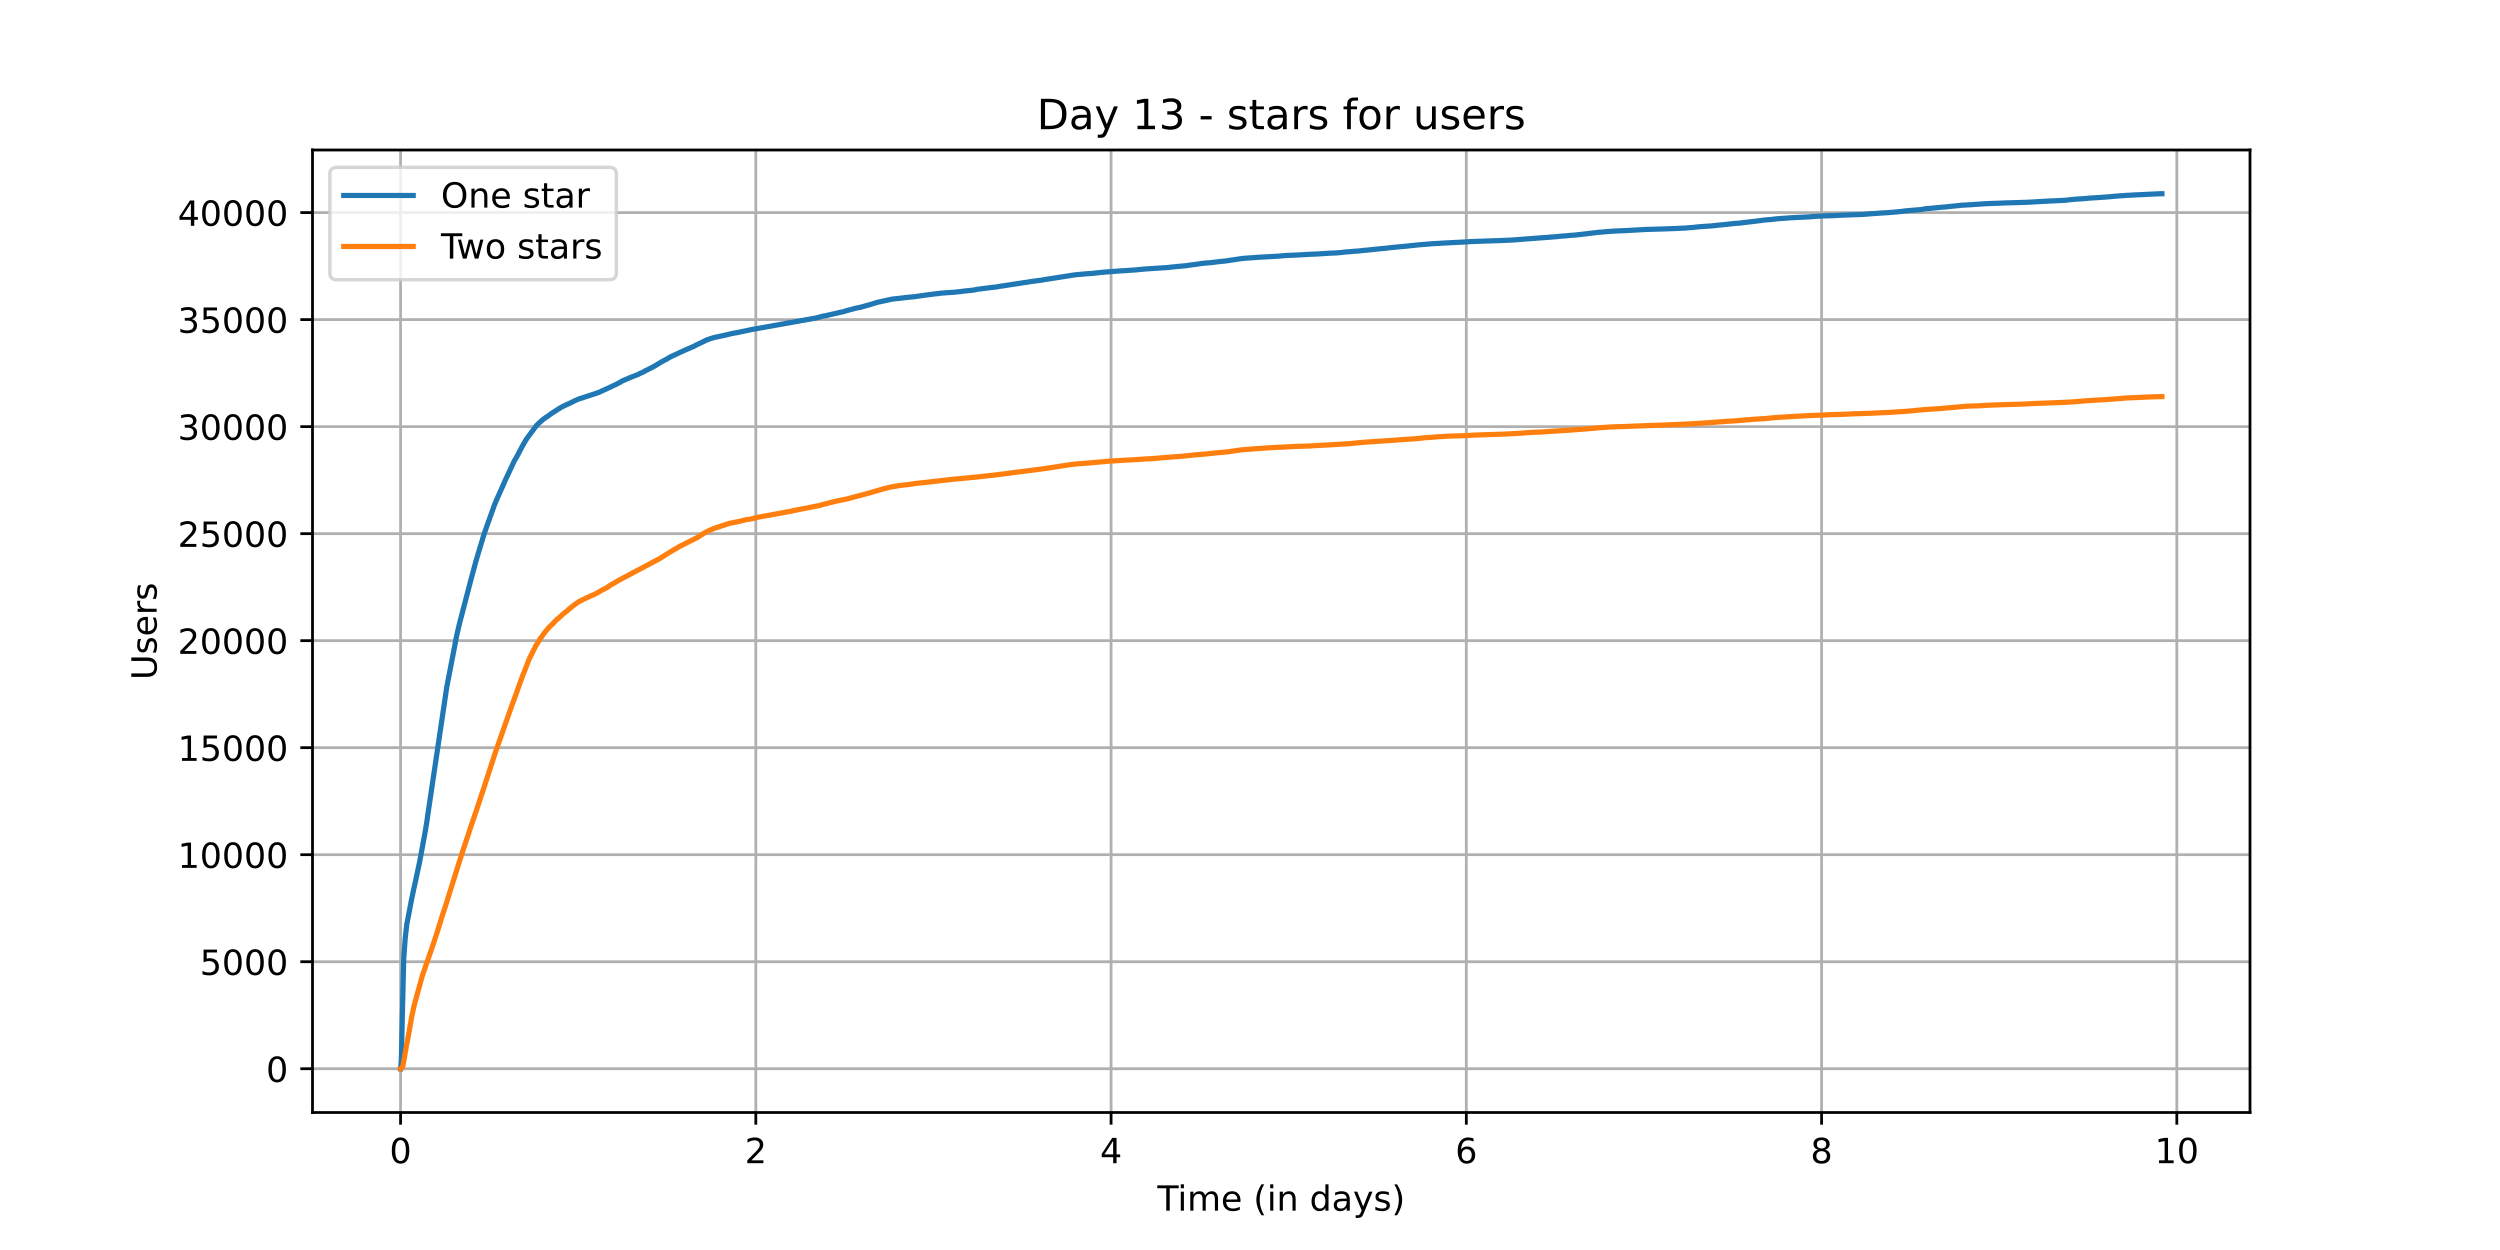 <?xml version="1.0" encoding="utf-8" standalone="no"?>
<!DOCTYPE svg PUBLIC "-//W3C//DTD SVG 1.1//EN"
  "http://www.w3.org/Graphics/SVG/1.1/DTD/svg11.dtd">
<!-- Created with matplotlib (https://matplotlib.org/) -->
<svg height="360pt" version="1.1" viewBox="0 0 720 360" width="720pt" xmlns="http://www.w3.org/2000/svg" xmlns:xlink="http://www.w3.org/1999/xlink">
 <defs>
  <style type="text/css">*{stroke-linecap:butt;stroke-linejoin:round;}</style>
 </defs>
 <g id="figure_1">
  <g id="patch_1">
   <path d="M 0 360 
L 720 360 
L 720 0 
L 0 0 
z
" style="fill:#ffffff;"/>
  </g>
  <g id="axes_1">
   <g id="patch_2">
    <path d="M 90 320.4 
L 648 320.4 
L 648 43.2 
L 90 43.2 
z
" style="fill:#ffffff;"/>
   </g>
   <g id="matplotlib.axis_1">
    <g id="xtick_1">
     <g id="line2d_1">
      <path clip-path="url(#p89da84769e)" d="M 115.364 320.4 
L 115.364 43.2 
" style="fill:none;stroke:#b0b0b0;stroke-linecap:square;stroke-width:0.8;"/>
     </g>
     <g id="line2d_2">
      <defs>
       <path d="M 0 0 
L 0 3.5 
" id="mcecd4318ad" style="stroke:#000000;stroke-width:0.8;"/>
      </defs>
      <g>
       <use style="stroke:#000000;stroke-width:0.8;" x="115.364" xlink:href="#mcecd4318ad" y="320.4"/>
      </g>
     </g>
     <g id="text_1">
      <!-- 0 -->
      <g transform="translate(112.182 334.998)scale(0.1 -0.1)">
       <defs>
        <path d="M 31.781 66.406 
Q 24.172 66.406 20.328 58.906 
Q 16.5 51.422 16.5 36.375 
Q 16.5 21.391 20.328 13.891 
Q 24.172 6.391 31.781 6.391 
Q 39.453 6.391 43.281 13.891 
Q 47.125 21.391 47.125 36.375 
Q 47.125 51.422 43.281 58.906 
Q 39.453 66.406 31.781 66.406 
z
M 31.781 74.219 
Q 44.047 74.219 50.516 64.516 
Q 56.984 54.828 56.984 36.375 
Q 56.984 17.969 50.516 8.266 
Q 44.047 -1.422 31.781 -1.422 
Q 19.531 -1.422 13.062 8.266 
Q 6.594 17.969 6.594 36.375 
Q 6.594 54.828 13.062 64.516 
Q 19.531 74.219 31.781 74.219 
z
" id="DejaVuSans-48"/>
       </defs>
       <use xlink:href="#DejaVuSans-48"/>
      </g>
     </g>
    </g>
    <g id="xtick_2">
     <g id="line2d_3">
      <path clip-path="url(#p89da84769e)" d="M 217.676 320.4 
L 217.676 43.2 
" style="fill:none;stroke:#b0b0b0;stroke-linecap:square;stroke-width:0.8;"/>
     </g>
     <g id="line2d_4">
      <g>
       <use style="stroke:#000000;stroke-width:0.8;" x="217.676" xlink:href="#mcecd4318ad" y="320.4"/>
      </g>
     </g>
     <g id="text_2">
      <!-- 2 -->
      <g transform="translate(214.495 334.998)scale(0.1 -0.1)">
       <defs>
        <path d="M 19.188 8.297 
L 53.609 8.297 
L 53.609 0 
L 7.328 0 
L 7.328 8.297 
Q 12.938 14.109 22.625 23.891 
Q 32.328 33.688 34.812 36.531 
Q 39.547 41.844 41.422 45.531 
Q 43.312 49.219 43.312 52.781 
Q 43.312 58.594 39.234 62.25 
Q 35.156 65.922 28.609 65.922 
Q 23.969 65.922 18.812 64.312 
Q 13.672 62.703 7.812 59.422 
L 7.812 69.391 
Q 13.766 71.781 18.938 73 
Q 24.125 74.219 28.422 74.219 
Q 39.75 74.219 46.484 68.547 
Q 53.219 62.891 53.219 53.422 
Q 53.219 48.922 51.531 44.891 
Q 49.859 40.875 45.406 35.406 
Q 44.188 33.984 37.641 27.219 
Q 31.109 20.453 19.188 8.297 
z
" id="DejaVuSans-50"/>
       </defs>
       <use xlink:href="#DejaVuSans-50"/>
      </g>
     </g>
    </g>
    <g id="xtick_3">
     <g id="line2d_5">
      <path clip-path="url(#p89da84769e)" d="M 319.988 320.4 
L 319.988 43.2 
" style="fill:none;stroke:#b0b0b0;stroke-linecap:square;stroke-width:0.8;"/>
     </g>
     <g id="line2d_6">
      <g>
       <use style="stroke:#000000;stroke-width:0.8;" x="319.988" xlink:href="#mcecd4318ad" y="320.4"/>
      </g>
     </g>
     <g id="text_3">
      <!-- 4 -->
      <g transform="translate(316.807 334.998)scale(0.1 -0.1)">
       <defs>
        <path d="M 37.797 64.312 
L 12.891 25.391 
L 37.797 25.391 
z
M 35.203 72.906 
L 47.609 72.906 
L 47.609 25.391 
L 58.016 25.391 
L 58.016 17.188 
L 47.609 17.188 
L 47.609 0 
L 37.797 0 
L 37.797 17.188 
L 4.891 17.188 
L 4.891 26.703 
z
" id="DejaVuSans-52"/>
       </defs>
       <use xlink:href="#DejaVuSans-52"/>
      </g>
     </g>
    </g>
    <g id="xtick_4">
     <g id="line2d_7">
      <path clip-path="url(#p89da84769e)" d="M 422.3 320.4 
L 422.3 43.2 
" style="fill:none;stroke:#b0b0b0;stroke-linecap:square;stroke-width:0.8;"/>
     </g>
     <g id="line2d_8">
      <g>
       <use style="stroke:#000000;stroke-width:0.8;" x="422.3" xlink:href="#mcecd4318ad" y="320.4"/>
      </g>
     </g>
     <g id="text_4">
      <!-- 6 -->
      <g transform="translate(419.119 334.998)scale(0.1 -0.1)">
       <defs>
        <path d="M 33.016 40.375 
Q 26.375 40.375 22.484 35.828 
Q 18.609 31.297 18.609 23.391 
Q 18.609 15.531 22.484 10.953 
Q 26.375 6.391 33.016 6.391 
Q 39.656 6.391 43.531 10.953 
Q 47.406 15.531 47.406 23.391 
Q 47.406 31.297 43.531 35.828 
Q 39.656 40.375 33.016 40.375 
z
M 52.594 71.297 
L 52.594 62.312 
Q 48.875 64.062 45.094 64.984 
Q 41.312 65.922 37.594 65.922 
Q 27.828 65.922 22.672 59.328 
Q 17.531 52.734 16.797 39.406 
Q 19.672 43.656 24.016 45.922 
Q 28.375 48.188 33.594 48.188 
Q 44.578 48.188 50.953 41.516 
Q 57.328 34.859 57.328 23.391 
Q 57.328 12.156 50.688 5.359 
Q 44.047 -1.422 33.016 -1.422 
Q 20.359 -1.422 13.672 8.266 
Q 6.984 17.969 6.984 36.375 
Q 6.984 53.656 15.188 63.938 
Q 23.391 74.219 37.203 74.219 
Q 40.922 74.219 44.703 73.484 
Q 48.484 72.75 52.594 71.297 
z
" id="DejaVuSans-54"/>
       </defs>
       <use xlink:href="#DejaVuSans-54"/>
      </g>
     </g>
    </g>
    <g id="xtick_5">
     <g id="line2d_9">
      <path clip-path="url(#p89da84769e)" d="M 524.613 320.4 
L 524.613 43.2 
" style="fill:none;stroke:#b0b0b0;stroke-linecap:square;stroke-width:0.8;"/>
     </g>
     <g id="line2d_10">
      <g>
       <use style="stroke:#000000;stroke-width:0.8;" x="524.613" xlink:href="#mcecd4318ad" y="320.4"/>
      </g>
     </g>
     <g id="text_5">
      <!-- 8 -->
      <g transform="translate(521.431 334.998)scale(0.1 -0.1)">
       <defs>
        <path d="M 31.781 34.625 
Q 24.75 34.625 20.719 30.859 
Q 16.703 27.094 16.703 20.516 
Q 16.703 13.922 20.719 10.156 
Q 24.75 6.391 31.781 6.391 
Q 38.812 6.391 42.859 10.172 
Q 46.922 13.969 46.922 20.516 
Q 46.922 27.094 42.891 30.859 
Q 38.875 34.625 31.781 34.625 
z
M 21.922 38.812 
Q 15.578 40.375 12.031 44.719 
Q 8.5 49.078 8.5 55.328 
Q 8.5 64.062 14.719 69.141 
Q 20.953 74.219 31.781 74.219 
Q 42.672 74.219 48.875 69.141 
Q 55.078 64.062 55.078 55.328 
Q 55.078 49.078 51.531 44.719 
Q 48 40.375 41.703 38.812 
Q 48.828 37.156 52.797 32.312 
Q 56.781 27.484 56.781 20.516 
Q 56.781 9.906 50.312 4.234 
Q 43.844 -1.422 31.781 -1.422 
Q 19.734 -1.422 13.25 4.234 
Q 6.781 9.906 6.781 20.516 
Q 6.781 27.484 10.781 32.312 
Q 14.797 37.156 21.922 38.812 
z
M 18.312 54.391 
Q 18.312 48.734 21.844 45.562 
Q 25.391 42.391 31.781 42.391 
Q 38.141 42.391 41.719 45.562 
Q 45.312 48.734 45.312 54.391 
Q 45.312 60.062 41.719 63.234 
Q 38.141 66.406 31.781 66.406 
Q 25.391 66.406 21.844 63.234 
Q 18.312 60.062 18.312 54.391 
z
" id="DejaVuSans-56"/>
       </defs>
       <use xlink:href="#DejaVuSans-56"/>
      </g>
     </g>
    </g>
    <g id="xtick_6">
     <g id="line2d_11">
      <path clip-path="url(#p89da84769e)" d="M 626.925 320.4 
L 626.925 43.2 
" style="fill:none;stroke:#b0b0b0;stroke-linecap:square;stroke-width:0.8;"/>
     </g>
     <g id="line2d_12">
      <g>
       <use style="stroke:#000000;stroke-width:0.8;" x="626.925" xlink:href="#mcecd4318ad" y="320.4"/>
      </g>
     </g>
     <g id="text_6">
      <!-- 10 -->
      <g transform="translate(620.562 334.998)scale(0.1 -0.1)">
       <defs>
        <path d="M 12.406 8.297 
L 28.516 8.297 
L 28.516 63.922 
L 10.984 60.406 
L 10.984 69.391 
L 28.422 72.906 
L 38.281 72.906 
L 38.281 8.297 
L 54.391 8.297 
L 54.391 0 
L 12.406 0 
z
" id="DejaVuSans-49"/>
       </defs>
       <use xlink:href="#DejaVuSans-49"/>
       <use x="63.623" xlink:href="#DejaVuSans-48"/>
      </g>
     </g>
    </g>
    <g id="text_7">
     <!-- Time (in days) -->
     <g transform="translate(333.327 348.677)scale(0.1 -0.1)">
      <defs>
       <path d="M -0.297 72.906 
L 61.375 72.906 
L 61.375 64.594 
L 35.5 64.594 
L 35.5 0 
L 25.594 0 
L 25.594 64.594 
L -0.297 64.594 
z
" id="DejaVuSans-84"/>
       <path d="M 9.422 54.688 
L 18.406 54.688 
L 18.406 0 
L 9.422 0 
z
M 9.422 75.984 
L 18.406 75.984 
L 18.406 64.594 
L 9.422 64.594 
z
" id="DejaVuSans-105"/>
       <path d="M 52 44.188 
Q 55.375 50.25 60.062 53.125 
Q 64.75 56 71.094 56 
Q 79.641 56 84.281 50.016 
Q 88.922 44.047 88.922 33.016 
L 88.922 0 
L 79.891 0 
L 79.891 32.719 
Q 79.891 40.578 77.094 44.375 
Q 74.312 48.188 68.609 48.188 
Q 61.625 48.188 57.562 43.547 
Q 53.516 38.922 53.516 30.906 
L 53.516 0 
L 44.484 0 
L 44.484 32.719 
Q 44.484 40.625 41.703 44.406 
Q 38.922 48.188 33.109 48.188 
Q 26.219 48.188 22.156 43.531 
Q 18.109 38.875 18.109 30.906 
L 18.109 0 
L 9.078 0 
L 9.078 54.688 
L 18.109 54.688 
L 18.109 46.188 
Q 21.188 51.219 25.484 53.609 
Q 29.781 56 35.688 56 
Q 41.656 56 45.828 52.969 
Q 50 49.953 52 44.188 
z
" id="DejaVuSans-109"/>
       <path d="M 56.203 29.594 
L 56.203 25.203 
L 14.891 25.203 
Q 15.484 15.922 20.484 11.062 
Q 25.484 6.203 34.422 6.203 
Q 39.594 6.203 44.453 7.469 
Q 49.312 8.734 54.109 11.281 
L 54.109 2.781 
Q 49.266 0.734 44.188 -0.344 
Q 39.109 -1.422 33.891 -1.422 
Q 20.797 -1.422 13.156 6.188 
Q 5.516 13.812 5.516 26.812 
Q 5.516 40.234 12.766 48.109 
Q 20.016 56 32.328 56 
Q 43.359 56 49.781 48.891 
Q 56.203 41.797 56.203 29.594 
z
M 47.219 32.234 
Q 47.125 39.594 43.094 43.984 
Q 39.062 48.391 32.422 48.391 
Q 24.906 48.391 20.391 44.141 
Q 15.875 39.891 15.188 32.172 
z
" id="DejaVuSans-101"/>
       <path id="DejaVuSans-32"/>
       <path d="M 31 75.875 
Q 24.469 64.656 21.281 53.656 
Q 18.109 42.672 18.109 31.391 
Q 18.109 20.125 21.312 9.062 
Q 24.516 -2 31 -13.188 
L 23.188 -13.188 
Q 15.875 -1.703 12.234 9.375 
Q 8.594 20.453 8.594 31.391 
Q 8.594 42.281 12.203 53.312 
Q 15.828 64.359 23.188 75.875 
z
" id="DejaVuSans-40"/>
       <path d="M 54.891 33.016 
L 54.891 0 
L 45.906 0 
L 45.906 32.719 
Q 45.906 40.484 42.875 44.328 
Q 39.844 48.188 33.797 48.188 
Q 26.516 48.188 22.312 43.547 
Q 18.109 38.922 18.109 30.906 
L 18.109 0 
L 9.078 0 
L 9.078 54.688 
L 18.109 54.688 
L 18.109 46.188 
Q 21.344 51.125 25.703 53.562 
Q 30.078 56 35.797 56 
Q 45.219 56 50.047 50.172 
Q 54.891 44.344 54.891 33.016 
z
" id="DejaVuSans-110"/>
       <path d="M 45.406 46.391 
L 45.406 75.984 
L 54.391 75.984 
L 54.391 0 
L 45.406 0 
L 45.406 8.203 
Q 42.578 3.328 38.25 0.953 
Q 33.938 -1.422 27.875 -1.422 
Q 17.969 -1.422 11.734 6.484 
Q 5.516 14.406 5.516 27.297 
Q 5.516 40.188 11.734 48.094 
Q 17.969 56 27.875 56 
Q 33.938 56 38.25 53.625 
Q 42.578 51.266 45.406 46.391 
z
M 14.797 27.297 
Q 14.797 17.391 18.875 11.75 
Q 22.953 6.109 30.078 6.109 
Q 37.203 6.109 41.297 11.75 
Q 45.406 17.391 45.406 27.297 
Q 45.406 37.203 41.297 42.844 
Q 37.203 48.484 30.078 48.484 
Q 22.953 48.484 18.875 42.844 
Q 14.797 37.203 14.797 27.297 
z
" id="DejaVuSans-100"/>
       <path d="M 34.281 27.484 
Q 23.391 27.484 19.188 25 
Q 14.984 22.516 14.984 16.5 
Q 14.984 11.719 18.141 8.906 
Q 21.297 6.109 26.703 6.109 
Q 34.188 6.109 38.703 11.406 
Q 43.219 16.703 43.219 25.484 
L 43.219 27.484 
z
M 52.203 31.203 
L 52.203 0 
L 43.219 0 
L 43.219 8.297 
Q 40.141 3.328 35.547 0.953 
Q 30.953 -1.422 24.312 -1.422 
Q 15.922 -1.422 10.953 3.297 
Q 6 8.016 6 15.922 
Q 6 25.141 12.172 29.828 
Q 18.359 34.516 30.609 34.516 
L 43.219 34.516 
L 43.219 35.406 
Q 43.219 41.609 39.141 45 
Q 35.062 48.391 27.688 48.391 
Q 23 48.391 18.547 47.266 
Q 14.109 46.141 10.016 43.891 
L 10.016 52.203 
Q 14.938 54.109 19.578 55.047 
Q 24.219 56 28.609 56 
Q 40.484 56 46.344 49.844 
Q 52.203 43.703 52.203 31.203 
z
" id="DejaVuSans-97"/>
       <path d="M 32.172 -5.078 
Q 28.375 -14.844 24.75 -17.812 
Q 21.141 -20.797 15.094 -20.797 
L 7.906 -20.797 
L 7.906 -13.281 
L 13.188 -13.281 
Q 16.891 -13.281 18.938 -11.516 
Q 21 -9.766 23.484 -3.219 
L 25.094 0.875 
L 2.984 54.688 
L 12.5 54.688 
L 29.594 11.922 
L 46.688 54.688 
L 56.203 54.688 
z
" id="DejaVuSans-121"/>
       <path d="M 44.281 53.078 
L 44.281 44.578 
Q 40.484 46.531 36.375 47.5 
Q 32.281 48.484 27.875 48.484 
Q 21.188 48.484 17.844 46.438 
Q 14.5 44.391 14.5 40.281 
Q 14.5 37.156 16.891 35.375 
Q 19.281 33.594 26.516 31.984 
L 29.594 31.297 
Q 39.156 29.25 43.188 25.516 
Q 47.219 21.781 47.219 15.094 
Q 47.219 7.469 41.188 3.016 
Q 35.156 -1.422 24.609 -1.422 
Q 20.219 -1.422 15.453 -0.562 
Q 10.688 0.297 5.422 2 
L 5.422 11.281 
Q 10.406 8.688 15.234 7.391 
Q 20.062 6.109 24.812 6.109 
Q 31.156 6.109 34.562 8.281 
Q 37.984 10.453 37.984 14.406 
Q 37.984 18.062 35.516 20.016 
Q 33.062 21.969 24.703 23.781 
L 21.578 24.516 
Q 13.234 26.266 9.516 29.906 
Q 5.812 33.547 5.812 39.891 
Q 5.812 47.609 11.281 51.797 
Q 16.75 56 26.812 56 
Q 31.781 56 36.172 55.266 
Q 40.578 54.547 44.281 53.078 
z
" id="DejaVuSans-115"/>
       <path d="M 8.016 75.875 
L 15.828 75.875 
Q 23.141 64.359 26.781 53.312 
Q 30.422 42.281 30.422 31.391 
Q 30.422 20.453 26.781 9.375 
Q 23.141 -1.703 15.828 -13.188 
L 8.016 -13.188 
Q 14.5 -2 17.703 9.062 
Q 20.906 20.125 20.906 31.391 
Q 20.906 42.672 17.703 53.656 
Q 14.5 64.656 8.016 75.875 
z
" id="DejaVuSans-41"/>
      </defs>
      <use xlink:href="#DejaVuSans-84"/>
      <use x="57.959" xlink:href="#DejaVuSans-105"/>
      <use x="85.742" xlink:href="#DejaVuSans-109"/>
      <use x="183.154" xlink:href="#DejaVuSans-101"/>
      <use x="244.678" xlink:href="#DejaVuSans-32"/>
      <use x="276.465" xlink:href="#DejaVuSans-40"/>
      <use x="315.479" xlink:href="#DejaVuSans-105"/>
      <use x="343.262" xlink:href="#DejaVuSans-110"/>
      <use x="406.641" xlink:href="#DejaVuSans-32"/>
      <use x="438.428" xlink:href="#DejaVuSans-100"/>
      <use x="501.904" xlink:href="#DejaVuSans-97"/>
      <use x="563.184" xlink:href="#DejaVuSans-121"/>
      <use x="622.363" xlink:href="#DejaVuSans-115"/>
      <use x="674.463" xlink:href="#DejaVuSans-41"/>
     </g>
    </g>
   </g>
   <g id="matplotlib.axis_2">
    <g id="ytick_1">
     <g id="line2d_13">
      <path clip-path="url(#p89da84769e)" d="M 90 307.8 
L 648 307.8 
" style="fill:none;stroke:#b0b0b0;stroke-linecap:square;stroke-width:0.8;"/>
     </g>
     <g id="line2d_14">
      <defs>
       <path d="M 0 0 
L -3.5 0 
" id="m0a771b5070" style="stroke:#000000;stroke-width:0.8;"/>
      </defs>
      <g>
       <use style="stroke:#000000;stroke-width:0.8;" x="90" xlink:href="#m0a771b5070" y="307.8"/>
      </g>
     </g>
     <g id="text_8">
      <!-- 0 -->
      <g transform="translate(76.638 311.599)scale(0.1 -0.1)">
       <use xlink:href="#DejaVuSans-48"/>
      </g>
     </g>
    </g>
    <g id="ytick_2">
     <g id="line2d_15">
      <path clip-path="url(#p89da84769e)" d="M 90 276.978 
L 648 276.978 
" style="fill:none;stroke:#b0b0b0;stroke-linecap:square;stroke-width:0.8;"/>
     </g>
     <g id="line2d_16">
      <g>
       <use style="stroke:#000000;stroke-width:0.8;" x="90" xlink:href="#m0a771b5070" y="276.978"/>
      </g>
     </g>
     <g id="text_9">
      <!-- 5000 -->
      <g transform="translate(57.55 280.777)scale(0.1 -0.1)">
       <defs>
        <path d="M 10.797 72.906 
L 49.516 72.906 
L 49.516 64.594 
L 19.828 64.594 
L 19.828 46.734 
Q 21.969 47.469 24.109 47.828 
Q 26.266 48.188 28.422 48.188 
Q 40.625 48.188 47.75 41.5 
Q 54.891 34.812 54.891 23.391 
Q 54.891 11.625 47.562 5.094 
Q 40.234 -1.422 26.906 -1.422 
Q 22.312 -1.422 17.547 -0.641 
Q 12.797 0.141 7.719 1.703 
L 7.719 11.625 
Q 12.109 9.234 16.797 8.062 
Q 21.484 6.891 26.703 6.891 
Q 35.156 6.891 40.078 11.328 
Q 45.016 15.766 45.016 23.391 
Q 45.016 31 40.078 35.438 
Q 35.156 39.891 26.703 39.891 
Q 22.75 39.891 18.812 39.016 
Q 14.891 38.141 10.797 36.281 
z
" id="DejaVuSans-53"/>
       </defs>
       <use xlink:href="#DejaVuSans-53"/>
       <use x="63.623" xlink:href="#DejaVuSans-48"/>
       <use x="127.246" xlink:href="#DejaVuSans-48"/>
       <use x="190.869" xlink:href="#DejaVuSans-48"/>
      </g>
     </g>
    </g>
    <g id="ytick_3">
     <g id="line2d_17">
      <path clip-path="url(#p89da84769e)" d="M 90 246.156 
L 648 246.156 
" style="fill:none;stroke:#b0b0b0;stroke-linecap:square;stroke-width:0.8;"/>
     </g>
     <g id="line2d_18">
      <g>
       <use style="stroke:#000000;stroke-width:0.8;" x="90" xlink:href="#m0a771b5070" y="246.156"/>
      </g>
     </g>
     <g id="text_10">
      <!-- 10000 -->
      <g transform="translate(51.188 249.955)scale(0.1 -0.1)">
       <use xlink:href="#DejaVuSans-49"/>
       <use x="63.623" xlink:href="#DejaVuSans-48"/>
       <use x="127.246" xlink:href="#DejaVuSans-48"/>
       <use x="190.869" xlink:href="#DejaVuSans-48"/>
       <use x="254.492" xlink:href="#DejaVuSans-48"/>
      </g>
     </g>
    </g>
    <g id="ytick_4">
     <g id="line2d_19">
      <path clip-path="url(#p89da84769e)" d="M 90 215.334 
L 648 215.334 
" style="fill:none;stroke:#b0b0b0;stroke-linecap:square;stroke-width:0.8;"/>
     </g>
     <g id="line2d_20">
      <g>
       <use style="stroke:#000000;stroke-width:0.8;" x="90" xlink:href="#m0a771b5070" y="215.334"/>
      </g>
     </g>
     <g id="text_11">
      <!-- 15000 -->
      <g transform="translate(51.188 219.133)scale(0.1 -0.1)">
       <use xlink:href="#DejaVuSans-49"/>
       <use x="63.623" xlink:href="#DejaVuSans-53"/>
       <use x="127.246" xlink:href="#DejaVuSans-48"/>
       <use x="190.869" xlink:href="#DejaVuSans-48"/>
       <use x="254.492" xlink:href="#DejaVuSans-48"/>
      </g>
     </g>
    </g>
    <g id="ytick_5">
     <g id="line2d_21">
      <path clip-path="url(#p89da84769e)" d="M 90 184.512 
L 648 184.512 
" style="fill:none;stroke:#b0b0b0;stroke-linecap:square;stroke-width:0.8;"/>
     </g>
     <g id="line2d_22">
      <g>
       <use style="stroke:#000000;stroke-width:0.8;" x="90" xlink:href="#m0a771b5070" y="184.512"/>
      </g>
     </g>
     <g id="text_12">
      <!-- 20000 -->
      <g transform="translate(51.188 188.312)scale(0.1 -0.1)">
       <use xlink:href="#DejaVuSans-50"/>
       <use x="63.623" xlink:href="#DejaVuSans-48"/>
       <use x="127.246" xlink:href="#DejaVuSans-48"/>
       <use x="190.869" xlink:href="#DejaVuSans-48"/>
       <use x="254.492" xlink:href="#DejaVuSans-48"/>
      </g>
     </g>
    </g>
    <g id="ytick_6">
     <g id="line2d_23">
      <path clip-path="url(#p89da84769e)" d="M 90 153.69 
L 648 153.69 
" style="fill:none;stroke:#b0b0b0;stroke-linecap:square;stroke-width:0.8;"/>
     </g>
     <g id="line2d_24">
      <g>
       <use style="stroke:#000000;stroke-width:0.8;" x="90" xlink:href="#m0a771b5070" y="153.69"/>
      </g>
     </g>
     <g id="text_13">
      <!-- 25000 -->
      <g transform="translate(51.188 157.49)scale(0.1 -0.1)">
       <use xlink:href="#DejaVuSans-50"/>
       <use x="63.623" xlink:href="#DejaVuSans-53"/>
       <use x="127.246" xlink:href="#DejaVuSans-48"/>
       <use x="190.869" xlink:href="#DejaVuSans-48"/>
       <use x="254.492" xlink:href="#DejaVuSans-48"/>
      </g>
     </g>
    </g>
    <g id="ytick_7">
     <g id="line2d_25">
      <path clip-path="url(#p89da84769e)" d="M 90 122.868 
L 648 122.868 
" style="fill:none;stroke:#b0b0b0;stroke-linecap:square;stroke-width:0.8;"/>
     </g>
     <g id="line2d_26">
      <g>
       <use style="stroke:#000000;stroke-width:0.8;" x="90" xlink:href="#m0a771b5070" y="122.868"/>
      </g>
     </g>
     <g id="text_14">
      <!-- 30000 -->
      <g transform="translate(51.188 126.668)scale(0.1 -0.1)">
       <defs>
        <path d="M 40.578 39.312 
Q 47.656 37.797 51.625 33 
Q 55.609 28.219 55.609 21.188 
Q 55.609 10.406 48.188 4.484 
Q 40.766 -1.422 27.094 -1.422 
Q 22.516 -1.422 17.656 -0.516 
Q 12.797 0.391 7.625 2.203 
L 7.625 11.719 
Q 11.719 9.328 16.594 8.109 
Q 21.484 6.891 26.812 6.891 
Q 36.078 6.891 40.938 10.547 
Q 45.797 14.203 45.797 21.188 
Q 45.797 27.641 41.281 31.266 
Q 36.766 34.906 28.719 34.906 
L 20.219 34.906 
L 20.219 43.016 
L 29.109 43.016 
Q 36.375 43.016 40.234 45.922 
Q 44.094 48.828 44.094 54.297 
Q 44.094 59.906 40.109 62.906 
Q 36.141 65.922 28.719 65.922 
Q 24.656 65.922 20.016 65.031 
Q 15.375 64.156 9.812 62.312 
L 9.812 71.094 
Q 15.438 72.656 20.344 73.438 
Q 25.25 74.219 29.594 74.219 
Q 40.828 74.219 47.359 69.109 
Q 53.906 64.016 53.906 55.328 
Q 53.906 49.266 50.438 45.094 
Q 46.969 40.922 40.578 39.312 
z
" id="DejaVuSans-51"/>
       </defs>
       <use xlink:href="#DejaVuSans-51"/>
       <use x="63.623" xlink:href="#DejaVuSans-48"/>
       <use x="127.246" xlink:href="#DejaVuSans-48"/>
       <use x="190.869" xlink:href="#DejaVuSans-48"/>
       <use x="254.492" xlink:href="#DejaVuSans-48"/>
      </g>
     </g>
    </g>
    <g id="ytick_8">
     <g id="line2d_27">
      <path clip-path="url(#p89da84769e)" d="M 90 92.047 
L 648 92.047 
" style="fill:none;stroke:#b0b0b0;stroke-linecap:square;stroke-width:0.8;"/>
     </g>
     <g id="line2d_28">
      <g>
       <use style="stroke:#000000;stroke-width:0.8;" x="90" xlink:href="#m0a771b5070" y="92.047"/>
      </g>
     </g>
     <g id="text_15">
      <!-- 35000 -->
      <g transform="translate(51.188 95.846)scale(0.1 -0.1)">
       <use xlink:href="#DejaVuSans-51"/>
       <use x="63.623" xlink:href="#DejaVuSans-53"/>
       <use x="127.246" xlink:href="#DejaVuSans-48"/>
       <use x="190.869" xlink:href="#DejaVuSans-48"/>
       <use x="254.492" xlink:href="#DejaVuSans-48"/>
      </g>
     </g>
    </g>
    <g id="ytick_9">
     <g id="line2d_29">
      <path clip-path="url(#p89da84769e)" d="M 90 61.225 
L 648 61.225 
" style="fill:none;stroke:#b0b0b0;stroke-linecap:square;stroke-width:0.8;"/>
     </g>
     <g id="line2d_30">
      <g>
       <use style="stroke:#000000;stroke-width:0.8;" x="90" xlink:href="#m0a771b5070" y="61.225"/>
      </g>
     </g>
     <g id="text_16">
      <!-- 40000 -->
      <g transform="translate(51.188 65.024)scale(0.1 -0.1)">
       <use xlink:href="#DejaVuSans-52"/>
       <use x="63.623" xlink:href="#DejaVuSans-48"/>
       <use x="127.246" xlink:href="#DejaVuSans-48"/>
       <use x="190.869" xlink:href="#DejaVuSans-48"/>
       <use x="254.492" xlink:href="#DejaVuSans-48"/>
      </g>
     </g>
    </g>
    <g id="text_17">
     <!-- Users -->
     <g transform="translate(45.108 195.801)rotate(-90)scale(0.1 -0.1)">
      <defs>
       <path d="M 8.688 72.906 
L 18.609 72.906 
L 18.609 28.609 
Q 18.609 16.891 22.844 11.734 
Q 27.094 6.594 36.625 6.594 
Q 46.094 6.594 50.344 11.734 
Q 54.594 16.891 54.594 28.609 
L 54.594 72.906 
L 64.5 72.906 
L 64.5 27.391 
Q 64.5 13.141 57.438 5.859 
Q 50.391 -1.422 36.625 -1.422 
Q 22.797 -1.422 15.734 5.859 
Q 8.688 13.141 8.688 27.391 
z
" id="DejaVuSans-85"/>
       <path d="M 41.109 46.297 
Q 39.594 47.172 37.812 47.578 
Q 36.031 48 33.891 48 
Q 26.266 48 22.188 43.047 
Q 18.109 38.094 18.109 28.812 
L 18.109 0 
L 9.078 0 
L 9.078 54.688 
L 18.109 54.688 
L 18.109 46.188 
Q 20.953 51.172 25.484 53.578 
Q 30.031 56 36.531 56 
Q 37.453 56 38.578 55.875 
Q 39.703 55.766 41.062 55.516 
z
" id="DejaVuSans-114"/>
      </defs>
      <use xlink:href="#DejaVuSans-85"/>
      <use x="73.193" xlink:href="#DejaVuSans-115"/>
      <use x="125.293" xlink:href="#DejaVuSans-101"/>
      <use x="186.816" xlink:href="#DejaVuSans-114"/>
      <use x="227.93" xlink:href="#DejaVuSans-115"/>
     </g>
    </g>
   </g>
   <g id="line2d_31">
    <path clip-path="url(#p89da84769e)" d="M 115.364 307.8 
L 115.561 305.753 
L 116.265 276.337 
L 116.688 270.351 
L 117.146 266.277 
L 118.519 259.114 
L 118.941 257.073 
L 119.328 255.279 
L 119.434 254.854 
L 120.772 248.61 
L 121.546 244.51 
L 122.462 239.48 
L 122.919 236.731 
L 123.306 234.006 
L 128.658 197.938 
L 131.545 182.959 
L 132.108 180.53 
L 132.565 178.699 
L 135.452 167.622 
L 136.966 161.988 
L 137.531 160.071 
L 138.165 157.962 
L 138.552 156.68 
L 139.397 153.875 
L 139.961 152.266 
L 140.242 151.453 
L 142.389 145.449 
L 142.917 144.197 
L 143.305 143.285 
L 143.938 141.91 
L 145.206 139.044 
L 145.593 138.138 
L 146.262 136.732 
L 148.093 132.793 
L 148.762 131.671 
L 149.889 129.538 
L 150.029 129.273 
L 150.381 128.601 
L 151.121 127.301 
L 151.438 126.746 
L 151.79 126.216 
L 154.571 122.468 
L 154.747 122.326 
L 155.24 121.821 
L 155.627 121.512 
L 156.261 120.908 
L 157.177 120.236 
L 157.599 119.996 
L 157.986 119.682 
L 158.197 119.552 
L 158.479 119.324 
L 160.838 117.783 
L 161.331 117.505 
L 161.577 117.314 
L 162.422 116.901 
L 164.64 115.872 
L 164.851 115.761 
L 165.062 115.65 
L 165.344 115.502 
L 166.435 115.009 
L 166.822 114.867 
L 171.751 113.264 
L 172.033 113.153 
L 172.632 112.95 
L 173.3 112.611 
L 174.568 112.056 
L 176.75 111.021 
L 177.631 110.608 
L 178.441 110.17 
L 178.687 110.065 
L 179.145 109.738 
L 180.413 109.196 
L 180.871 109.023 
L 181.258 108.826 
L 183.758 107.852 
L 184.501 107.458 
L 184.783 107.353 
L 185.205 107.186 
L 185.522 106.977 
L 185.768 106.823 
L 186.191 106.638 
L 187.001 106.237 
L 187.811 105.805 
L 188.092 105.645 
L 188.691 105.331 
L 188.972 105.158 
L 190.31 104.338 
L 191.226 103.827 
L 191.965 103.463 
L 192.564 103.075 
L 192.846 102.933 
L 193.303 102.68 
L 194.183 102.267 
L 194.5 102.132 
L 196.578 101.145 
L 196.895 101.034 
L 197.212 100.868 
L 198.339 100.393 
L 198.55 100.288 
L 199.853 99.734 
L 200.346 99.444 
L 200.733 99.271 
L 203.551 97.897 
L 204.149 97.693 
L 204.572 97.533 
L 205.452 97.268 
L 206.438 97.034 
L 209.291 96.436 
L 209.784 96.294 
L 210.242 96.183 
L 211.087 96.004 
L 211.615 95.899 
L 212.214 95.807 
L 212.742 95.696 
L 215.805 95.055 
L 216.615 94.882 
L 234.58 91.658 
L 235.144 91.572 
L 235.495 91.461 
L 237.08 91.023 
L 237.784 90.918 
L 238.769 90.69 
L 240.917 90.216 
L 241.164 90.142 
L 242.185 89.895 
L 242.889 89.784 
L 243.522 89.562 
L 245.036 89.143 
L 245.494 89.032 
L 246.057 88.86 
L 246.515 88.755 
L 247.255 88.601 
L 247.748 88.508 
L 248.065 88.416 
L 249.192 88.12 
L 249.579 87.966 
L 250.178 87.855 
L 252.82 87.029 
L 253.383 86.918 
L 256.025 86.351 
L 256.447 86.246 
L 257.01 86.135 
L 258.701 85.95 
L 259.687 85.839 
L 261.659 85.599 
L 263.033 85.488 
L 265.955 85.081 
L 266.73 84.97 
L 269.194 84.649 
L 270.25 84.545 
L 270.884 84.44 
L 272.292 84.329 
L 273.313 84.261 
L 274.968 84.156 
L 275.496 84.082 
L 276.552 83.977 
L 277.009 83.928 
L 277.784 83.817 
L 279.298 83.663 
L 280.284 83.552 
L 280.882 83.453 
L 281.304 83.342 
L 283.839 83.01 
L 284.755 82.905 
L 285.353 82.806 
L 286.727 82.677 
L 287.361 82.572 
L 288.066 82.436 
L 288.911 82.325 
L 289.509 82.233 
L 295.178 81.358 
L 295.953 81.253 
L 296.623 81.129 
L 299.159 80.79 
L 300.039 80.679 
L 300.462 80.581 
L 301.096 80.482 
L 301.449 80.421 
L 302.223 80.31 
L 309.196 79.212 
L 310.077 79.101 
L 311.274 79.003 
L 312.366 78.892 
L 313.422 78.818 
L 314.902 78.707 
L 315.465 78.627 
L 316.591 78.522 
L 316.908 78.479 
L 318.246 78.355 
L 319.795 78.245 
L 320.992 78.146 
L 322.365 78.041 
L 322.753 78.016 
L 323.703 77.961 
L 325.324 77.85 
L 325.712 77.825 
L 327.332 77.714 
L 328.882 77.554 
L 330.255 77.443 
L 330.678 77.412 
L 331.699 77.345 
L 333.318 77.24 
L 333.742 77.209 
L 335.466 77.098 
L 336.523 77.024 
L 337.403 76.913 
L 338.741 76.79 
L 339.867 76.685 
L 340.325 76.629 
L 341.663 76.518 
L 342.297 76.408 
L 344.867 76.068 
L 345.536 75.97 
L 345.923 75.884 
L 346.979 75.773 
L 348.035 75.699 
L 349.197 75.588 
L 351.522 75.292 
L 352.86 75.181 
L 357.757 74.441 
L 359.167 74.33 
L 360.258 74.25 
L 361.913 74.139 
L 363.039 74.053 
L 365.293 73.942 
L 366.243 73.886 
L 368.038 73.782 
L 368.461 73.751 
L 369.623 73.64 
L 370.679 73.566 
L 373.319 73.455 
L 374.164 73.418 
L 376.03 73.307 
L 376.98 73.251 
L 379.48 73.14 
L 380.43 73.085 
L 382.12 72.974 
L 382.542 72.943 
L 384.866 72.838 
L 386.029 72.746 
L 386.979 72.635 
L 387.225 72.598 
L 388.669 72.487 
L 389.936 72.376 
L 391.45 72.277 
L 391.767 72.228 
L 392.682 72.117 
L 393.844 72.025 
L 394.865 71.914 
L 396.308 71.766 
L 397.329 71.655 
L 397.752 71.618 
L 398.914 71.507 
L 400.711 71.303 
L 401.873 71.192 
L 403.281 71.051 
L 404.585 70.94 
L 406.276 70.755 
L 407.332 70.644 
L 408.847 70.49 
L 410.327 70.379 
L 411.595 70.268 
L 412.792 70.169 
L 414.905 70.064 
L 415.327 70.021 
L 417.616 69.91 
L 418.567 69.855 
L 420.926 69.744 
L 421.876 69.688 
L 423.531 69.577 
L 424.376 69.54 
L 427.756 69.429 
L 428.566 69.399 
L 431.946 69.288 
L 432.791 69.251 
L 435.326 69.14 
L 436.382 69.066 
L 437.825 68.961 
L 438.283 68.918 
L 439.656 68.807 
L 440.712 68.733 
L 442.191 68.622 
L 443.318 68.536 
L 444.901 68.425 
L 446.064 68.332 
L 447.508 68.221 
L 448.881 68.092 
L 449.937 67.981 
L 450.852 67.932 
L 451.909 67.821 
L 452.296 67.79 
L 453.775 67.685 
L 454.268 67.623 
L 456.063 67.42 
L 457.084 67.309 
L 457.648 67.229 
L 458.563 67.118 
L 460.393 66.908 
L 461.766 66.797 
L 463.104 66.674 
L 464.724 66.563 
L 465.639 66.514 
L 468.28 66.403 
L 469.16 66.36 
L 470.955 66.249 
L 471.765 66.218 
L 473.525 66.107 
L 474.37 66.07 
L 478.454 65.959 
L 479.264 65.928 
L 482.502 65.817 
L 483.418 65.768 
L 485.741 65.657 
L 486.058 65.608 
L 487.572 65.497 
L 489.262 65.312 
L 490.811 65.201 
L 491.198 65.176 
L 492.888 65.065 
L 494.543 64.886 
L 495.564 64.775 
L 496.831 64.664 
L 497.711 64.553 
L 499.366 64.375 
L 500.951 64.264 
L 501.479 64.196 
L 502.254 64.091 
L 502.711 64.042 
L 503.662 63.931 
L 505.563 63.709 
L 506.444 63.598 
L 508.662 63.314 
L 510.176 63.203 
L 510.668 63.142 
L 511.549 63.037 
L 511.83 63.006 
L 512.922 62.926 
L 514.435 62.815 
L 515.562 62.729 
L 517.604 62.618 
L 518.413 62.587 
L 520.702 62.476 
L 521.829 62.39 
L 523.448 62.279 
L 524.504 62.205 
L 528.448 62.094 
L 529.504 62.02 
L 532.144 61.909 
L 532.918 61.884 
L 535.914 61.773 
L 536.688 61.749 
L 537.885 61.638 
L 539.047 61.545 
L 540.666 61.434 
L 541.758 61.354 
L 543.659 61.243 
L 544.785 61.157 
L 546.088 61.046 
L 546.369 61.021 
L 547.355 60.916 
L 547.742 60.886 
L 548.446 60.775 
L 549.854 60.633 
L 551.227 60.522 
L 552.354 60.436 
L 553.446 60.325 
L 554.185 60.177 
L 555.101 60.066 
L 556.263 59.973 
L 557.355 59.862 
L 558.87 59.708 
L 560.349 59.597 
L 562.005 59.412 
L 563.167 59.301 
L 563.624 59.252 
L 564.54 59.147 
L 564.998 59.104 
L 567.005 58.993 
L 567.392 58.975 
L 568.872 58.864 
L 569.893 58.796 
L 571.689 58.685 
L 572.639 58.629 
L 575.878 58.518 
L 576.793 58.469 
L 580.384 58.358 
L 581.124 58.34 
L 584.257 58.241 
L 584.539 58.216 
L 586.545 58.105 
L 586.967 58.068 
L 589.326 57.958 
L 589.748 57.921 
L 592.107 57.816 
L 592.459 57.797 
L 594.641 57.692 
L 595.135 57.637 
L 596.12 57.526 
L 596.578 57.477 
L 597.634 57.366 
L 598.022 57.335 
L 599.852 57.236 
L 600.134 57.205 
L 601.507 57.076 
L 603.233 56.965 
L 604.218 56.903 
L 605.838 56.792 
L 606.226 56.768 
L 607.599 56.657 
L 608.937 56.534 
L 610.24 56.423 
L 611.191 56.367 
L 612.635 56.256 
L 613.445 56.225 
L 615.171 56.114 
L 615.911 56.096 
L 618.094 55.985 
L 618.974 55.942 
L 621.475 55.831 
L 621.862 55.806 
L 622.636 55.8 
L 622.636 55.8 
" style="fill:none;stroke:#1f77b4;stroke-linecap:square;stroke-width:1.5;"/>
   </g>
   <g id="line2d_32">
    <path clip-path="url(#p89da84769e)" d="M 115.364 307.8 
L 115.667 307.726 
L 115.984 307.042 
L 116.124 306.536 
L 117.075 301.081 
L 117.533 298.714 
L 118.554 292.925 
L 119.258 289.64 
L 121.617 281.059 
L 124.926 271.479 
L 125.947 268.336 
L 126.228 267.436 
L 126.967 265.062 
L 127.284 263.99 
L 127.53 263.225 
L 128.27 261.031 
L 128.552 260.131 
L 129.397 257.425 
L 132.953 246.082 
L 134.396 241.705 
L 134.678 240.935 
L 135.136 239.529 
L 135.769 237.551 
L 135.875 237.255 
L 137.142 233.587 
L 138.306 230.073 
L 138.588 229.105 
L 138.799 228.606 
L 142.706 216.561 
L 147.212 203.758 
L 147.635 202.568 
L 148.762 199.535 
L 149.149 198.401 
L 150.593 194.412 
L 150.875 193.777 
L 152.388 189.832 
L 154.36 185.875 
L 154.571 185.573 
L 155.029 184.845 
L 155.275 184.438 
L 155.698 183.791 
L 155.909 183.526 
L 156.719 182.379 
L 157 182.003 
L 157.177 181.788 
L 157.881 180.962 
L 158.162 180.629 
L 158.796 180.025 
L 159.289 179.556 
L 160.345 178.428 
L 160.838 178.058 
L 161.19 177.756 
L 161.753 177.226 
L 162.14 176.856 
L 163.443 175.833 
L 164.006 175.309 
L 165.414 174.187 
L 165.802 173.916 
L 166.118 173.688 
L 166.752 173.268 
L 166.963 173.182 
L 167.456 172.886 
L 168.301 172.486 
L 168.618 172.344 
L 168.829 172.233 
L 169.851 171.771 
L 170.238 171.567 
L 171.188 171.185 
L 171.646 170.914 
L 171.857 170.846 
L 172.033 170.747 
L 173.23 170.038 
L 173.969 169.656 
L 174.603 169.329 
L 174.85 169.194 
L 175.131 168.984 
L 175.835 168.51 
L 177.913 167.326 
L 178.194 167.123 
L 190.064 160.835 
L 190.416 160.619 
L 190.627 160.477 
L 192.952 158.998 
L 195.099 157.753 
L 195.486 157.506 
L 200.627 154.899 
L 200.945 154.732 
L 201.755 154.184 
L 203.128 153.345 
L 203.797 153 
L 205.452 152.248 
L 210.066 150.725 
L 210.664 150.614 
L 213.588 150.01 
L 213.904 149.918 
L 215.031 149.634 
L 216.052 149.523 
L 217.53 149.16 
L 218.024 149.018 
L 228.032 147.193 
L 228.208 147.119 
L 233.735 146.034 
L 234.615 145.843 
L 235.284 145.738 
L 236.2 145.529 
L 237.115 145.258 
L 238.136 145.017 
L 239.122 144.74 
L 239.509 144.66 
L 240.636 144.376 
L 244.367 143.605 
L 244.931 143.427 
L 246.092 143.112 
L 247.325 142.798 
L 248.522 142.477 
L 249.966 142.089 
L 250.882 141.824 
L 251.41 141.651 
L 251.833 141.54 
L 254.087 140.875 
L 255.426 140.548 
L 255.672 140.468 
L 256.095 140.369 
L 256.553 140.258 
L 256.905 140.197 
L 257.433 140.116 
L 258.102 140.005 
L 258.877 139.851 
L 260.568 139.66 
L 261.519 139.562 
L 261.835 139.518 
L 262.61 139.414 
L 263.279 139.29 
L 264.16 139.186 
L 264.618 139.136 
L 266.131 138.976 
L 267.187 138.865 
L 269.159 138.631 
L 270.109 138.52 
L 271.905 138.316 
L 272.926 138.205 
L 274.827 137.984 
L 276.376 137.873 
L 278.031 137.694 
L 279.298 137.583 
L 279.861 137.503 
L 281.304 137.392 
L 283.276 137.158 
L 284.403 137.047 
L 284.755 136.979 
L 285.917 136.868 
L 286.375 136.818 
L 287.22 136.708 
L 289.228 136.467 
L 290.108 136.356 
L 290.671 136.27 
L 291.481 136.159 
L 292.009 136.085 
L 294.051 135.832 
L 294.932 135.721 
L 297.151 135.438 
L 297.855 135.333 
L 298.278 135.296 
L 300.709 134.975 
L 301.519 134.864 
L 306.907 134.026 
L 307.576 133.915 
L 309.971 133.607 
L 311.344 133.502 
L 311.732 133.484 
L 313.035 133.373 
L 314.162 133.286 
L 315.571 133.175 
L 317.049 133.021 
L 318.246 132.929 
L 318.457 132.892 
L 320.147 132.781 
L 321.168 132.713 
L 323.034 132.602 
L 324.091 132.528 
L 326.311 132.417 
L 327.332 132.349 
L 329.094 132.238 
L 329.517 132.201 
L 331.734 132.097 
L 332.016 132.066 
L 333.459 131.961 
L 333.952 131.899 
L 335.044 131.795 
L 335.396 131.782 
L 336.523 131.696 
L 337.861 131.591 
L 338.318 131.542 
L 340.078 131.437 
L 340.536 131.388 
L 341.557 131.277 
L 342.015 131.227 
L 343.212 131.116 
L 344.726 130.962 
L 346.064 130.851 
L 347.296 130.747 
L 348.317 130.636 
L 349.972 130.451 
L 351.205 130.346 
L 351.628 130.309 
L 352.79 130.216 
L 353.706 130.105 
L 357.088 129.618 
L 358.039 129.514 
L 358.462 129.483 
L 359.66 129.384 
L 361.103 129.279 
L 361.561 129.23 
L 363.497 129.119 
L 364.799 129.002 
L 366.771 128.891 
L 367.686 128.842 
L 370.327 128.731 
L 370.749 128.7 
L 372.509 128.589 
L 373.249 128.571 
L 376.734 128.46 
L 377.543 128.429 
L 378.951 128.318 
L 379.796 128.281 
L 381.944 128.17 
L 382.824 128.127 
L 384.619 128.022 
L 385.008 127.991 
L 386.908 127.88 
L 387.824 127.831 
L 389.197 127.72 
L 389.69 127.664 
L 390.852 127.553 
L 392.224 127.424 
L 393.562 127.319 
L 393.95 127.288 
L 395.498 127.184 
L 395.886 127.159 
L 397.365 127.048 
L 397.717 127.036 
L 399.336 126.925 
L 400.111 126.9 
L 401.45 126.789 
L 402.648 126.69 
L 404.409 126.579 
L 405.536 126.493 
L 407.332 126.382 
L 408.742 126.247 
L 409.764 126.142 
L 410.292 126.068 
L 412.159 125.957 
L 413.461 125.84 
L 415.292 125.729 
L 415.715 125.686 
L 418.109 125.575 
L 418.778 125.568 
L 422.193 125.458 
L 422.58 125.433 
L 424.306 125.322 
L 425.116 125.291 
L 428.144 125.18 
L 428.883 125.162 
L 432.439 125.051 
L 433.213 125.026 
L 435.22 124.915 
L 436.065 124.878 
L 437.966 124.767 
L 439.128 124.675 
L 440.677 124.564 
L 441.663 124.502 
L 444.55 124.391 
L 445.817 124.274 
L 447.895 124.163 
L 448.353 124.12 
L 450.043 124.009 
L 450.888 123.972 
L 452.226 123.861 
L 453.282 123.787 
L 454.655 123.676 
L 455.535 123.633 
L 456.802 123.522 
L 458.07 123.411 
L 459.548 123.3 
L 460.112 123.22 
L 461.203 123.14 
L 462.964 123.029 
L 463.949 122.967 
L 466.695 122.856 
L 467.365 122.85 
L 470.146 122.739 
L 470.92 122.714 
L 473.666 122.603 
L 474.475 122.573 
L 477.679 122.462 
L 478.454 122.437 
L 481.024 122.326 
L 481.869 122.289 
L 484.615 122.178 
L 485.495 122.135 
L 487.608 122.024 
L 488.558 121.968 
L 490.283 121.858 
L 491.375 121.777 
L 493.17 121.666 
L 493.663 121.611 
L 494.719 121.537 
L 496.303 121.426 
L 497.5 121.327 
L 499.612 121.216 
L 500.845 121.112 
L 502.324 121.001 
L 502.817 120.939 
L 504.014 120.84 
L 505.387 120.729 
L 506.338 120.674 
L 508.24 120.569 
L 508.697 120.52 
L 509.824 120.409 
L 511.408 120.242 
L 513.239 120.138 
L 513.52 120.113 
L 515.667 120.002 
L 516.83 119.91 
L 519.329 119.799 
L 520.421 119.718 
L 523.272 119.608 
L 524.152 119.564 
L 526.652 119.453 
L 527.532 119.41 
L 531.545 119.305 
L 532.003 119.262 
L 534.432 119.151 
L 535.171 119.133 
L 538.766 119.022 
L 539.716 118.966 
L 542.004 118.855 
L 542.779 118.831 
L 545.067 118.72 
L 546.228 118.627 
L 548.165 118.516 
L 549.362 118.418 
L 550.699 118.313 
L 551.122 118.276 
L 551.932 118.165 
L 552.953 118.097 
L 554.009 117.986 
L 555.03 117.918 
L 556.334 117.808 
L 557.144 117.777 
L 558.905 117.666 
L 560.454 117.505 
L 561.899 117.395 
L 562.321 117.364 
L 563.448 117.253 
L 564.822 117.123 
L 566.16 117.012 
L 567.111 116.957 
L 570.457 116.846 
L 571.583 116.76 
L 574.012 116.649 
L 574.786 116.624 
L 577.814 116.513 
L 578.553 116.495 
L 582.602 116.384 
L 583.482 116.34 
L 585.348 116.236 
L 585.771 116.205 
L 589.044 116.094 
L 589.924 116.051 
L 592.705 115.94 
L 593.445 115.921 
L 596.05 115.81 
L 597.317 115.699 
L 598.761 115.588 
L 599.676 115.539 
L 600.627 115.428 
L 601.543 115.379 
L 603.127 115.274 
L 603.514 115.249 
L 604.465 115.194 
L 606.719 115.083 
L 607.036 115.04 
L 608.55 114.929 
L 609.642 114.849 
L 611.156 114.738 
L 612.53 114.602 
L 615.383 114.491 
L 616.263 114.448 
L 618.622 114.343 
L 619.01 114.325 
L 622.636 114.214 
L 622.636 114.214 
" style="fill:none;stroke:#ff7f0e;stroke-linecap:square;stroke-width:1.5;"/>
   </g>
   <g id="patch_3">
    <path d="M 90 320.4 
L 90 43.2 
" style="fill:none;stroke:#000000;stroke-linecap:square;stroke-linejoin:miter;stroke-width:0.8;"/>
   </g>
   <g id="patch_4">
    <path d="M 648 320.4 
L 648 43.2 
" style="fill:none;stroke:#000000;stroke-linecap:square;stroke-linejoin:miter;stroke-width:0.8;"/>
   </g>
   <g id="patch_5">
    <path d="M 90 320.4 
L 648 320.4 
" style="fill:none;stroke:#000000;stroke-linecap:square;stroke-linejoin:miter;stroke-width:0.8;"/>
   </g>
   <g id="patch_6">
    <path d="M 90 43.2 
L 648 43.2 
" style="fill:none;stroke:#000000;stroke-linecap:square;stroke-linejoin:miter;stroke-width:0.8;"/>
   </g>
   <g id="text_18">
    <!-- Day 13 - stars for users -->
    <g transform="translate(298.609 37.2)scale(0.12 -0.12)">
     <defs>
      <path d="M 19.672 64.797 
L 19.672 8.109 
L 31.594 8.109 
Q 46.688 8.109 53.688 14.938 
Q 60.688 21.781 60.688 36.531 
Q 60.688 51.172 53.688 57.984 
Q 46.688 64.797 31.594 64.797 
z
M 9.812 72.906 
L 30.078 72.906 
Q 51.266 72.906 61.172 64.094 
Q 71.094 55.281 71.094 36.531 
Q 71.094 17.672 61.125 8.828 
Q 51.172 0 30.078 0 
L 9.812 0 
z
" id="DejaVuSans-68"/>
      <path d="M 4.891 31.391 
L 31.203 31.391 
L 31.203 23.391 
L 4.891 23.391 
z
" id="DejaVuSans-45"/>
      <path d="M 18.312 70.219 
L 18.312 54.688 
L 36.812 54.688 
L 36.812 47.703 
L 18.312 47.703 
L 18.312 18.016 
Q 18.312 11.328 20.141 9.422 
Q 21.969 7.516 27.594 7.516 
L 36.812 7.516 
L 36.812 0 
L 27.594 0 
Q 17.188 0 13.234 3.875 
Q 9.281 7.766 9.281 18.016 
L 9.281 47.703 
L 2.688 47.703 
L 2.688 54.688 
L 9.281 54.688 
L 9.281 70.219 
z
" id="DejaVuSans-116"/>
      <path d="M 37.109 75.984 
L 37.109 68.5 
L 28.516 68.5 
Q 23.688 68.5 21.797 66.547 
Q 19.922 64.594 19.922 59.516 
L 19.922 54.688 
L 34.719 54.688 
L 34.719 47.703 
L 19.922 47.703 
L 19.922 0 
L 10.891 0 
L 10.891 47.703 
L 2.297 47.703 
L 2.297 54.688 
L 10.891 54.688 
L 10.891 58.5 
Q 10.891 67.625 15.141 71.797 
Q 19.391 75.984 28.609 75.984 
z
" id="DejaVuSans-102"/>
      <path d="M 30.609 48.391 
Q 23.391 48.391 19.188 42.75 
Q 14.984 37.109 14.984 27.297 
Q 14.984 17.484 19.156 11.844 
Q 23.344 6.203 30.609 6.203 
Q 37.797 6.203 41.984 11.859 
Q 46.188 17.531 46.188 27.297 
Q 46.188 37.016 41.984 42.703 
Q 37.797 48.391 30.609 48.391 
z
M 30.609 56 
Q 42.328 56 49.016 48.375 
Q 55.719 40.766 55.719 27.297 
Q 55.719 13.875 49.016 6.219 
Q 42.328 -1.422 30.609 -1.422 
Q 18.844 -1.422 12.172 6.219 
Q 5.516 13.875 5.516 27.297 
Q 5.516 40.766 12.172 48.375 
Q 18.844 56 30.609 56 
z
" id="DejaVuSans-111"/>
      <path d="M 8.5 21.578 
L 8.5 54.688 
L 17.484 54.688 
L 17.484 21.922 
Q 17.484 14.156 20.5 10.266 
Q 23.531 6.391 29.594 6.391 
Q 36.859 6.391 41.078 11.031 
Q 45.312 15.672 45.312 23.688 
L 45.312 54.688 
L 54.297 54.688 
L 54.297 0 
L 45.312 0 
L 45.312 8.406 
Q 42.047 3.422 37.719 1 
Q 33.406 -1.422 27.688 -1.422 
Q 18.266 -1.422 13.375 4.438 
Q 8.5 10.297 8.5 21.578 
z
M 31.109 56 
z
" id="DejaVuSans-117"/>
     </defs>
     <use xlink:href="#DejaVuSans-68"/>
     <use x="77.002" xlink:href="#DejaVuSans-97"/>
     <use x="138.281" xlink:href="#DejaVuSans-121"/>
     <use x="197.461" xlink:href="#DejaVuSans-32"/>
     <use x="229.248" xlink:href="#DejaVuSans-49"/>
     <use x="292.871" xlink:href="#DejaVuSans-51"/>
     <use x="356.494" xlink:href="#DejaVuSans-32"/>
     <use x="388.281" xlink:href="#DejaVuSans-45"/>
     <use x="424.365" xlink:href="#DejaVuSans-32"/>
     <use x="456.152" xlink:href="#DejaVuSans-115"/>
     <use x="508.252" xlink:href="#DejaVuSans-116"/>
     <use x="547.461" xlink:href="#DejaVuSans-97"/>
     <use x="608.74" xlink:href="#DejaVuSans-114"/>
     <use x="649.854" xlink:href="#DejaVuSans-115"/>
     <use x="701.953" xlink:href="#DejaVuSans-32"/>
     <use x="733.74" xlink:href="#DejaVuSans-102"/>
     <use x="768.945" xlink:href="#DejaVuSans-111"/>
     <use x="830.127" xlink:href="#DejaVuSans-114"/>
     <use x="871.24" xlink:href="#DejaVuSans-32"/>
     <use x="903.027" xlink:href="#DejaVuSans-117"/>
     <use x="966.406" xlink:href="#DejaVuSans-115"/>
     <use x="1018.506" xlink:href="#DejaVuSans-101"/>
     <use x="1080.029" xlink:href="#DejaVuSans-114"/>
     <use x="1121.143" xlink:href="#DejaVuSans-115"/>
    </g>
   </g>
   <g id="legend_1">
    <g id="patch_7">
     <path d="M 97 80.556 
L 175.511 80.556 
Q 177.511 80.556 177.511 78.556 
L 177.511 50.2 
Q 177.511 48.2 175.511 48.2 
L 97 48.2 
Q 95 48.2 95 50.2 
L 95 78.556 
Q 95 80.556 97 80.556 
z
" style="fill:#ffffff;opacity:0.8;stroke:#cccccc;stroke-linejoin:miter;"/>
    </g>
    <g id="line2d_33">
     <path d="M 99 56.298 
L 119 56.298 
" style="fill:none;stroke:#1f77b4;stroke-linecap:square;stroke-width:1.5;"/>
    </g>
    <g id="line2d_34"/>
    <g id="text_19">
     <!-- One star -->
     <g transform="translate(127 59.798)scale(0.1 -0.1)">
      <defs>
       <path d="M 39.406 66.219 
Q 28.656 66.219 22.328 58.203 
Q 16.016 50.203 16.016 36.375 
Q 16.016 22.609 22.328 14.594 
Q 28.656 6.594 39.406 6.594 
Q 50.141 6.594 56.422 14.594 
Q 62.703 22.609 62.703 36.375 
Q 62.703 50.203 56.422 58.203 
Q 50.141 66.219 39.406 66.219 
z
M 39.406 74.219 
Q 54.734 74.219 63.906 63.938 
Q 73.094 53.656 73.094 36.375 
Q 73.094 19.141 63.906 8.859 
Q 54.734 -1.422 39.406 -1.422 
Q 24.031 -1.422 14.812 8.828 
Q 5.609 19.094 5.609 36.375 
Q 5.609 53.656 14.812 63.938 
Q 24.031 74.219 39.406 74.219 
z
" id="DejaVuSans-79"/>
      </defs>
      <use xlink:href="#DejaVuSans-79"/>
      <use x="78.711" xlink:href="#DejaVuSans-110"/>
      <use x="142.09" xlink:href="#DejaVuSans-101"/>
      <use x="203.613" xlink:href="#DejaVuSans-32"/>
      <use x="235.4" xlink:href="#DejaVuSans-115"/>
      <use x="287.5" xlink:href="#DejaVuSans-116"/>
      <use x="326.709" xlink:href="#DejaVuSans-97"/>
      <use x="387.988" xlink:href="#DejaVuSans-114"/>
     </g>
    </g>
    <g id="line2d_35">
     <path d="M 99 70.977 
L 119 70.977 
" style="fill:none;stroke:#ff7f0e;stroke-linecap:square;stroke-width:1.5;"/>
    </g>
    <g id="line2d_36"/>
    <g id="text_20">
     <!-- Two stars -->
     <g transform="translate(127 74.477)scale(0.1 -0.1)">
      <defs>
       <path d="M 4.203 54.688 
L 13.188 54.688 
L 24.422 12.016 
L 35.594 54.688 
L 46.188 54.688 
L 57.422 12.016 
L 68.609 54.688 
L 77.594 54.688 
L 63.281 0 
L 52.688 0 
L 40.922 44.828 
L 29.109 0 
L 18.5 0 
z
" id="DejaVuSans-119"/>
      </defs>
      <use xlink:href="#DejaVuSans-84"/>
      <use x="44.584" xlink:href="#DejaVuSans-119"/>
      <use x="126.371" xlink:href="#DejaVuSans-111"/>
      <use x="187.553" xlink:href="#DejaVuSans-32"/>
      <use x="219.34" xlink:href="#DejaVuSans-115"/>
      <use x="271.439" xlink:href="#DejaVuSans-116"/>
      <use x="310.648" xlink:href="#DejaVuSans-97"/>
      <use x="371.928" xlink:href="#DejaVuSans-114"/>
      <use x="413.041" xlink:href="#DejaVuSans-115"/>
     </g>
    </g>
   </g>
  </g>
 </g>
 <defs>
  <clipPath id="p89da84769e">
   <rect height="277.2" width="558" x="90" y="43.2"/>
  </clipPath>
 </defs>
</svg>
